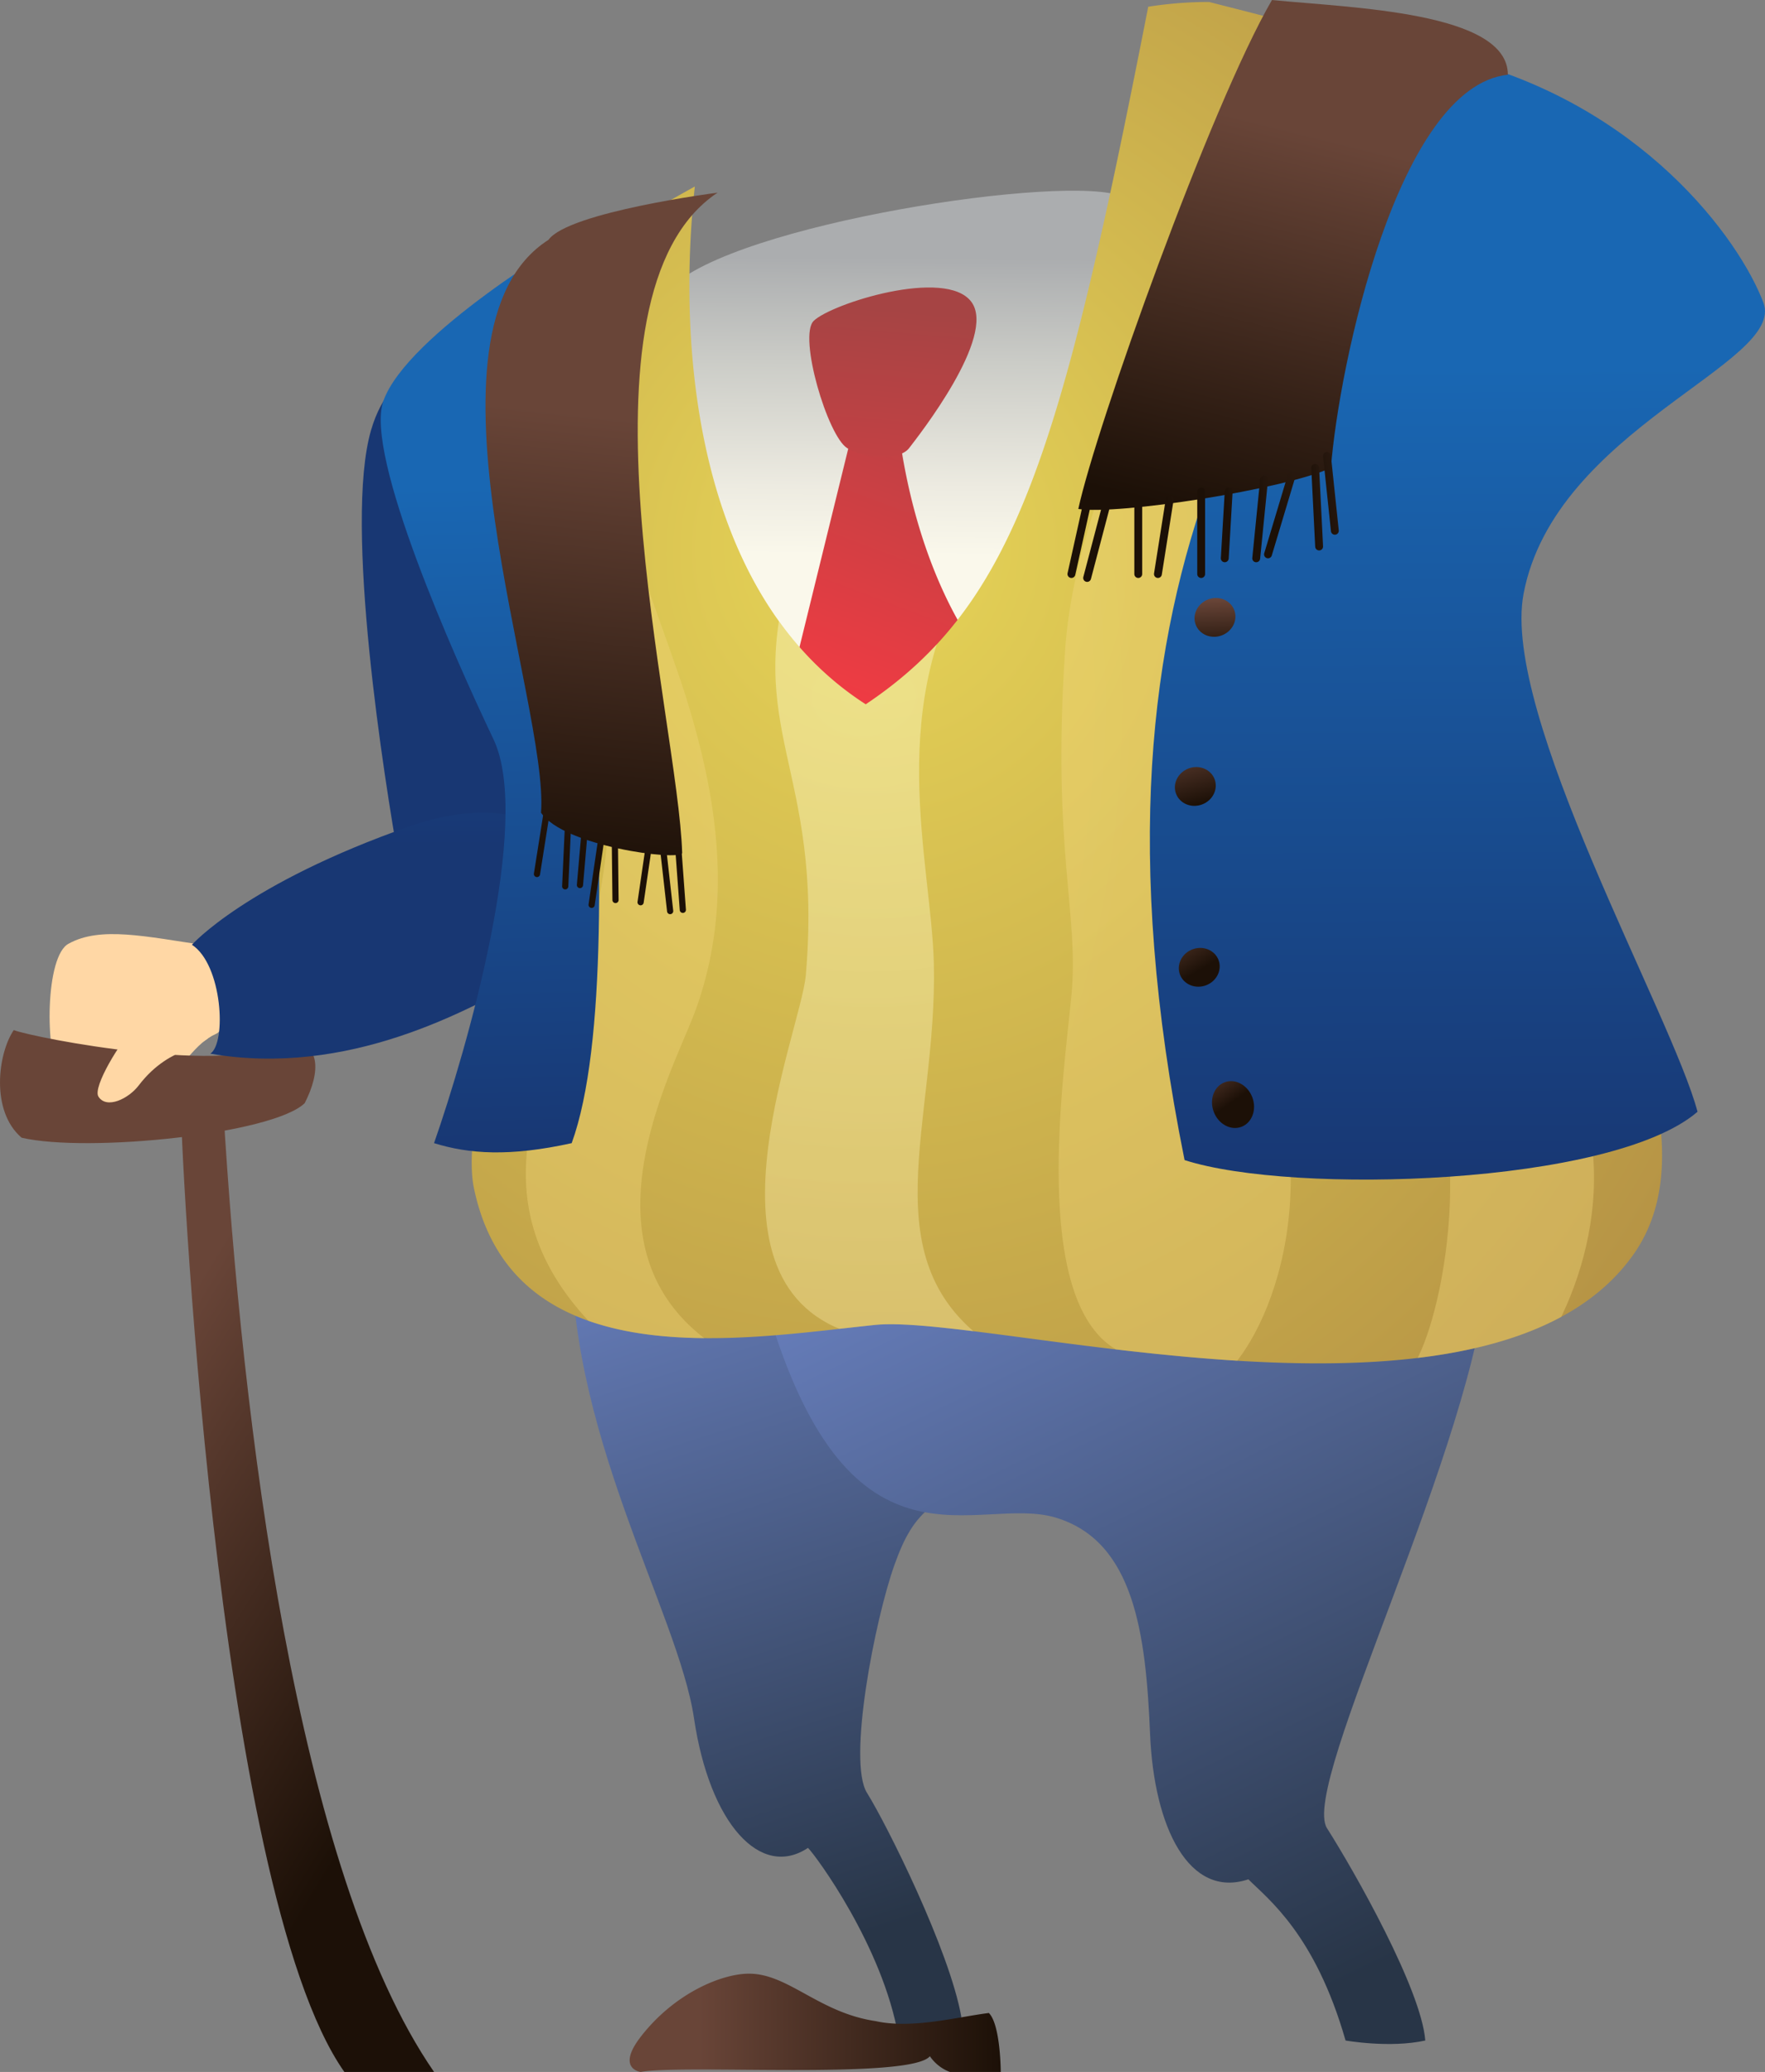 <svg xmlns="http://www.w3.org/2000/svg" xmlns:xlink="http://www.w3.org/1999/xlink" width="350.144" height="411.062" viewBox="0 0 350.144 411.062">
  <rect x="0" y="0" width="350.144" height="411.062" fill="#808080" stroke="none"/>
  <defs>
    <linearGradient id="linear-gradient" x1="-148.426" y1="140.959" x2="-148.295" y2="142.215" gradientUnits="objectBoundingBox">
      <stop offset="0.641" stop-color="#ffd7a5"/>
      <stop offset="1" stop-color="#faa96c"/>
    </linearGradient>
    <linearGradient id="linear-gradient-2" x1="0.207" y1="-0.113" x2="0.595" y2="0.79" gradientUnits="objectBoundingBox">
      <stop offset="0.219" stop-color="#694538"/>
      <stop offset="1" stop-color="#1c1007"/>
    </linearGradient>
    <linearGradient id="linear-gradient-3" x1="0.474" y1="-0.233" x2="0.786" y2="7.518" xlink:href="#linear-gradient-2"/>
    <linearGradient id="linear-gradient-4" x1="-215.42" y1="186.275" x2="-215.347" y2="187.205" xlink:href="#linear-gradient"/>
    <linearGradient id="linear-gradient-5" x1="9.944" y1="-2.817" x2="9.932" y2="-1.96" gradientUnits="objectBoundingBox">
      <stop offset="0.219" stop-color="#1967b3"/>
      <stop offset="1" stop-color="#183773"/>
    </linearGradient>
    <linearGradient id="linear-gradient-6" x1="0.511" y1="-1.769" x2="0.501" y2="0.25" xlink:href="#linear-gradient-5"/>
    <linearGradient id="linear-gradient-7" x1="0.456" y1="-0.088" x2="0.623" y2="0.88" gradientUnits="objectBoundingBox">
      <stop offset="0" stop-color="#6d85c7"/>
      <stop offset="1" stop-color="#283547"/>
    </linearGradient>
    <linearGradient id="linear-gradient-8" x1="0" y1="0.5" x2="1" y2="0.5" xlink:href="#linear-gradient-2"/>
    <linearGradient id="linear-gradient-9" x1="0.401" y1="-0.186" x2="0.859" y2="0.894" xlink:href="#linear-gradient-7"/>
    <linearGradient id="linear-gradient-11" x1="0.495" y1="0.928" x2="0.501" y2="0.146" gradientUnits="objectBoundingBox">
      <stop offset="0.334" stop-color="#faf8eb"/>
      <stop offset="0.486" stop-color="#edebe1"/>
      <stop offset="0.766" stop-color="#cbccc7"/>
      <stop offset="1" stop-color="#abadaf"/>
    </linearGradient>
    <linearGradient id="linear-gradient-12" x1="0.463" y1="0.848" x2="0.708" y2="-0.371" gradientUnits="objectBoundingBox">
      <stop offset="0" stop-color="#f13b43"/>
      <stop offset="1" stop-color="#a64444"/>
    </linearGradient>
    <linearGradient id="linear-gradient-13" x1="0.25" y1="2.543" x2="0.52" y2="0.056" xlink:href="#linear-gradient-12"/>
    <radialGradient id="radial-gradient" cx="0.355" cy="0.492" fy="0.354" r="0.846" gradientTransform="translate(-0.003) scale(1.007 1)" gradientUnits="objectBoundingBox">
      <stop offset="0" stop-color="#e7d557"/>
      <stop offset="1" stop-color="#ab8541"/>
    </radialGradient>
    <clipPath id="clip-path">
      <path id="Path_4942" data-name="Path 4942" d="M772.32,424.356c-25.739-42.121-79.561-54.211-106.861-61.232a77.441,77.441,0,0,0-12.064.948c-17.275,88.153-26.247,118.458-56.043,138.4-34-21.884-37.39-71.332-33.9-102.737-29.367,16.276-53.7,33.448-59.456,41,2.341,13.26,11.7,47.579,27.3,75.659,1.561,17.161-14.88,66.313-11.7,81.9,7.8,38.219,53.77,29.968,79.561,27.3,22.621-2.339,122.3,26.146,150.54-14.039,20.28-28.86-20.28-82.681-25.74-107.641S739.56,444.637,772.32,424.356Z" transform="translate(-503.998 -363.123)" fill="none"/>
    </clipPath>
    <radialGradient id="radial-gradient-2" cx="0.522" cy="0.184" r="1.38" gradientTransform="translate(-1.228) scale(3.457 1)" gradientUnits="objectBoundingBox">
      <stop offset="0" stop-color="#ffffd7"/>
      <stop offset="1" stop-color="#f1d579"/>
    </radialGradient>
    <radialGradient id="radial-gradient-3" cx="-0.384" cy="0.512" r="0.79" gradientTransform="translate(-1.021) scale(3.041 1)" xlink:href="#radial-gradient-2"/>
    <radialGradient id="radial-gradient-4" cx="-1.135" cy="0.447" r="0.896" gradientTransform="translate(-1.064) scale(3.129 1)" xlink:href="#radial-gradient-2"/>
    <radialGradient id="radial-gradient-5" cx="1.545" cy="0.424" r="0.961" gradientTransform="translate(-1.495) scale(3.99 1)" xlink:href="#radial-gradient-2"/>
    <linearGradient id="linear-gradient-14" x1="0.499" y1="0.067" x2="0.502" y2="0.995" xlink:href="#linear-gradient-5"/>
    <linearGradient id="linear-gradient-15" x1="0.608" y1="0.051" x2="0.407" y2="1.024" xlink:href="#linear-gradient-2"/>
    <linearGradient id="linear-gradient-16" x1="4.493" y1="-6.384" x2="0.835" y2="-0.077" xlink:href="#linear-gradient-2"/>
    <linearGradient id="linear-gradient-17" x1="3.916" y1="-6.043" x2="0.78" y2="-0.037" xlink:href="#linear-gradient-2"/>
    <linearGradient id="linear-gradient-18" x1="12.31" y1="-6.638" x2="1.327" y2="0" xlink:href="#linear-gradient-2"/>
    <linearGradient id="linear-gradient-19" x1="5.15" y1="-5.859" x2="0.759" y2="0.146" xlink:href="#linear-gradient-2"/>
    <linearGradient id="linear-gradient-20" x1="11.906" y1="-5.194" x2="0.922" y2="0.289" xlink:href="#linear-gradient-2"/>
    <linearGradient id="linear-gradient-21" x1="7.924" y1="-6.234" x2="0.605" y2="0.405" xlink:href="#linear-gradient-2"/>
    <linearGradient id="linear-gradient-22" x1="5.943" y1="-5.184" x2="0.453" y2="0.549" xlink:href="#linear-gradient-2"/>
    <linearGradient id="linear-gradient-23" x1="3.182" y1="-5.101" x2="0.437" y2="0.632" xlink:href="#linear-gradient-2"/>
    <linearGradient id="linear-gradient-24" x1="7.447" y1="-4.941" x2="0.126" y2="0.793" xlink:href="#linear-gradient-2"/>
    <linearGradient id="linear-gradient-25" x1="5.537" y1="-5.009" x2="0.046" y2="0.997" xlink:href="#linear-gradient-2"/>
    <linearGradient id="linear-gradient-26" x1="0.497" y1="0.067" x2="0.504" y2="0.995" xlink:href="#linear-gradient-5"/>
    <linearGradient id="linear-gradient-27" x1="1.503" y1="-8.964" x2="0.534" y2="0.175" xlink:href="#linear-gradient-2"/>
    <linearGradient id="linear-gradient-28" x1="1.301" y1="-8.461" x2="0.527" y2="0.196" xlink:href="#linear-gradient-2"/>
    <linearGradient id="linear-gradient-29" x1="1.248" y1="-9.673" x2="0.52" y2="0.227" xlink:href="#linear-gradient-2"/>
    <linearGradient id="linear-gradient-30" x1="1.991" y1="-8.435" x2="0.527" y2="0.341" xlink:href="#linear-gradient-2"/>
    <linearGradient id="linear-gradient-31" x1="1.159" y1="-7.868" x2="0.515" y2="0.312" xlink:href="#linear-gradient-2"/>
    <linearGradient id="linear-gradient-32" x1="1.435" y1="-9.317" x2="0.499" y2="0.507" xlink:href="#linear-gradient-2"/>
    <linearGradient id="linear-gradient-33" x1="1.606" y1="-7.886" x2="0.493" y2="0.554" xlink:href="#linear-gradient-2"/>
    <linearGradient id="linear-gradient-34" x1="1.099" y1="-7.502" x2="0.482" y2="0.734" xlink:href="#linear-gradient-2"/>
    <linearGradient id="linear-gradient-35" x1="0.501" y1="0.137" x2="0.458" y2="1.006" xlink:href="#linear-gradient-2"/>
    <linearGradient id="linear-gradient-36" x1="0.197" y1="-0.871" x2="0.489" y2="0.451" xlink:href="#linear-gradient-2"/>
    <linearGradient id="linear-gradient-37" x1="0.766" y1="-0.323" x2="0.215" y2="1.382" xlink:href="#linear-gradient-2"/>
    <linearGradient id="linear-gradient-38" x1="0.706" y1="-1.267" x2="0.446" y2="0.961" xlink:href="#linear-gradient-2"/>
    <linearGradient id="linear-gradient-39" x1="0.156" y1="-1.38" x2="0.513" y2="0.57" xlink:href="#linear-gradient-2"/>
  </defs>
  <g id="Group_13254" data-name="Group 13254" transform="translate(0 -91.512)">
    <path id="Path_4923" data-name="Path 4923" d="M494.766,474.006c-12.056-1.793-20.963-3.827-27.226-.368-4.68,2.339-4.811,21.654-1.689,26.695,3.314,6.127,12.306,9.577,18.5,3.457s8.234-10.393,12.383-12.24S494.766,474.006,494.766,474.006Z" transform="translate(-453.89 -194.924)" fill="url(#linear-gradient)"/>
    <g id="Group_13198" data-name="Group 13198" transform="translate(0 295.873)">
      <path id="Path_4924" data-name="Path 4924" d="M487.418,492.282c3.687,61.652,14.441,151.655,41.825,191.316H511.452c-25.808-36.611-32.745-189.66-32.4-191.316S487.418,492.282,487.418,492.282Z" transform="translate(-443.135 -476.898)" fill="url(#linear-gradient-2)"/>
      <path id="Path_4925" data-name="Path 4925" d="M460.681,482.942c-3.12,4.576-4.681,16.017,1.559,21.356,13.26,3.052,49.92-.763,56.16-6.864,3.12-6.1,3.447-12.379-3.737-12.291C504.2,492.182,464.581,484.467,460.681,482.942Z" transform="translate(-457.95 -482.942)" fill="url(#linear-gradient-3)"/>
    </g>
    <path id="Path_4926" data-name="Path 4926" d="M493.059,487.04c-1.9,5.471-8.932,3.248-15.612,11.99-1.958,2.564-6.329,4.739-7.955,2.179-1.219-1.92,4.491-11.089,6.918-13.477C476.018,477.86,490.075,466.881,493.059,487.04Z" transform="translate(-449.962 -192.137)" fill="url(#linear-gradient-4)"/>
    <g id="Group_13199" data-name="Group 13199" transform="translate(38.075 162.072)">
      <path id="Path_4927" data-name="Path 4927" d="M501.95,419.121c-5.436,18.641,2.62,69.275,5.621,86.151s33.32,23.217,44.911-8.176,18.995-48.353,8.653-68.472S510.23,390.724,501.95,419.121Z" transform="translate(-466.413 -404.344)" fill="url(#linear-gradient-5)"/>
      <path id="Path_4928" data-name="Path 4928" d="M480.316,483.807c6.05,3.951,6.9,19.448,3.655,21.61,27.3,4.681,50.943-8.483,63.516-15.464,23.671-13.146,8.609-41.067-23.9-29.674S480.316,483.807,480.316,483.807Z" transform="translate(-480.316 -366.935)" fill="url(#linear-gradient-6)"/>
    </g>
    <g id="Group_13200" data-name="Group 13200" transform="translate(113.414 336.434)">
      <path id="Path_4929" data-name="Path 4929" d="M613.569,553.569c-17.16,4.68-21.06,7.8-24.96,18.719s-9.359,39-5.459,45.242,16.38,31.2,18.719,44.46c-2.339,4.68-12.48,3.9-12.48,3.9-3.12-17.939-16.38-35.879-17.939-37.44-9.361,6.241-19.5-4.68-22.621-25.739s-25.74-57.72-24.18-95.941c25.739,8.58,79.561-9.094,88.92,45.373" transform="translate(-524.572 -506.768)" fill="url(#linear-gradient-7)"/>
      <path id="Path_4930" data-name="Path 4930" d="M604.943,612.408s-.017-9.359-2.356-11.7c-6.241.781-15.287,3.221-22.464,1.61-11.234-1.66-17.316-9.41-25.116-9.41-5.461,0-14.821,3.9-21.492,12.529-4.927,6.372,0,6.971,0,6.971,8.233-1.559,53.472,1.561,57.372-3.12a8.391,8.391,0,0,0,3.966,3.12Z" transform="translate(-519.829 -446.268)" fill="url(#linear-gradient-8)"/>
    </g>
    <g id="Group_13201" data-name="Group 13201" transform="translate(152.491 340.623)">
      <path id="Path_4931" data-name="Path 4931" d="M690.267,511.28c-2.339,35.1-37.44,102.96-31.98,111.539s18.721,31.98,19.5,42.121c-7.02,1.559-15.816,0-15.816,0-6.023-21.061-15.384-28.08-19.284-31.98-11.7,3.9-18.719-10.141-19.5-28.86-.822-19.732-3.12-38.221-18.721-42.9s-40.56,14.039-56.94-40.56C605.247,502.7,690.267,511.28,690.267,511.28Z" transform="translate(-547.527 -509.229)" fill="url(#linear-gradient-9)"/>
      <path id="Path_4932" data-name="Path 4932" d="M659.01,612.408s-.017-9.359-2.358-11.7c-6.239.781-15.287,3.221-22.462,1.61-11.234-1.66-17.316-9.41-25.116-9.41-5.461,0-14.821,3.9-21.492,12.529-4.927,6.372,0,6.971,0,6.971,8.231-1.559,53.472,1.561,57.373-3.12a8.391,8.391,0,0,0,3.965,3.12Z" transform="translate(-520.933 -450.457)" fill="url(#linear-gradient-8)"/>
    </g>
    <g id="Group_13226" data-name="Group 13226" transform="translate(75.531 91.512)">
      <path id="Path_4934" data-name="Path 4934" d="M627.733,386.284c14.194,6.082-9.359,102.96-49.92,109.2s-52.26-78.349-39.78-91.045S616.813,381.6,627.733,386.284Z" transform="translate(-480.573 -347.284)" fill="url(#linear-gradient-11)"/>
      <g id="Group_13202" data-name="Group 13202" transform="translate(82.42 57.034)">
        <path id="Path_4935" data-name="Path 4935" d="M561.655,414.4l-10.921,44.46,19.5,22.619L587.357,457.8s-12.443-14.538-16.343-44.959A42.6,42.6,0,0,0,561.655,414.4Z" transform="translate(-550.734 -384.851)" fill="url(#linear-gradient-12)"/>
        <path id="Path_4936" data-name="Path 4936" d="M553.131,403.027c-3.1,3.052,2.772,22.919,6.672,25.258s10.454,2.341,12.247,0,17.463-22.205,12.357-29.042S556.6,399.607,553.131,403.027Z" transform="translate(-549.662 -396.398)" fill="url(#linear-gradient-13)"/>
      </g>
      <path id="Path_4937" data-name="Path 4937" d="M772.32,424.356c-25.739-42.121-79.561-54.211-106.861-61.232a77.441,77.441,0,0,0-12.064.948c-17.275,88.153-26.247,118.458-56.043,138.4-34-21.884-37.39-71.332-33.9-102.737-29.367,16.276-53.7,33.448-59.456,41,2.341,13.26,11.7,47.579,27.3,75.659,1.561,17.161-14.88,66.313-11.7,81.9,7.8,38.219,53.77,29.968,79.561,27.3,22.621-2.339,122.3,26.146,150.54-14.039,20.28-28.86-20.28-82.681-25.74-107.641S739.56,444.637,772.32,424.356Z" transform="translate(-501.139 -362.735)" fill="url(#radial-gradient)"/>
      <g id="Group_13205" data-name="Group 13205" transform="translate(2.859 0.388)" opacity="0.4">
        <g id="Group_13204" data-name="Group 13204" clip-path="url(#clip-path)">
          <g id="Group_13203" data-name="Group 13203" transform="translate(9.835 -1.614)">
            <path id="Path_4938" data-name="Path 4938" d="M552.505,429.3c-10.141,33.168,6.239,40.189,2.69,81.529-1.006,11.712-23.739,63.96,11.746,71.761,13.249.78,25.549,1.992,25.549,1.992-25.164-16.812-11.125-44.111-11.9-76.091-.5-20.29-10.141-51.481,8.58-80.34C578.415,426.629,552.505,429.3,552.505,429.3Z" transform="translate(-483.559 -316.165)" fill="url(#radial-gradient-2)"/>
            <path id="Path_4939" data-name="Path 4939" d="M643.723,362.175C618.173,398.5,585.248,452.886,582.6,492.384s2.812,52.277,1.253,68.508-8.066,60.27,8.837,70.23c12.745,5.882,21.582,5.049,21.582,5.049,10.92-10.689,21.06-42.669,3.9-75.429-10.371-19.8-9.753-47.7-5.652-74.879,5.652-37.441,43.524-93.188,58.908-107.435C657.737,372.554,643.723,362.175,643.723,362.175Z" transform="translate(-459.526 -362.175)" fill="url(#radial-gradient-3)"/>
            <path id="Path_4940" data-name="Path 4940" d="M689.755,397.494c-8.347-11.412-16.331-16.32-16.331-16.32-37.373,39.084-63.113,82.765-60.774,119.425,1.74,27.244,8.58,31.2,19.5,56.94s1.1,62.8-4.132,65.328c25.425-2.736,27.881-5.616,27.881-5.616,9.79-16.031,16.811-43.331-2.542-68.507-15.842-20.61-22.767-43.464-21.208-59.065S640.5,437.13,689.755,397.494Z" transform="translate(-437.624 -348.831)" fill="url(#radial-gradient-4)"/>
            <path id="Path_4941" data-name="Path 4941" d="M530.361,388.51c0,23.475,21.931,77.477,27.346,94.936s10.093,40.08,1.513,62.7c-4.668,12.3-24.96,49.29,7.021,67.546a89.221,89.221,0,0,1-22.6-1.593c-33.557-29.292-10.156-57.372-5.476-78.432,4.569-20.563,7.8-35.1-5.459-61.62s-23.218-66.894-22.92-70.108S530.361,388.51,530.361,388.51Z" transform="translate(-509.775 -343.679)" fill="url(#radial-gradient-5)"/>
          </g>
        </g>
      </g>
      <path id="Path_4943" data-name="Path 4943" d="M713.67,418.257c-4.68-12.48-24.18-39.624-61.622-48.672C620.07,419.35,574.483,467.5,598.835,588.348c21.407,6.92,84.787,5.056,101.761-9.588-5.052-19.146-39.052-78.919-34.506-102.784C672.328,443.217,718.179,430.284,713.67,418.257Z" transform="translate(-439.369 -358.196)" fill="url(#linear-gradient-14)"/>
      <path id="Path_4944" data-name="Path 4944" d="M622.027,362.9c15.849,1.561,46.8,2.341,46.8,14.821-21.839,2.341-33.54,57.72-35.1,78-9.359,4.29-42.119,9.361-50.117,8.149C587.123,447.568,609.811,383.955,622.027,362.9Z" transform="translate(-445.225 -362.895)" fill="url(#linear-gradient-15)"/>
      <g id="Group_13216" data-name="Group 13216" transform="translate(136.239 89.7)">
        <g id="Group_13206" data-name="Group 13206" transform="translate(0 9.362)">
          <path id="Path_4945" data-name="Path 4945" d="M583.13,436.686a.841.841,0,0,1-.17-.019.781.781,0,0,1-.592-.931l3.12-14.039a.78.78,0,0,1,1.524.337l-3.12,14.041A.783.783,0,0,1,583.13,436.686Z" transform="translate(-582.349 -421.087)" fill="url(#linear-gradient-16)"/>
        </g>
        <g id="Group_13207" data-name="Group 13207" transform="translate(3.12 9.361)">
          <path id="Path_4946" data-name="Path 4946" d="M584.963,437.466a.8.8,0,0,1-.2-.026.781.781,0,0,1-.557-.953l3.9-14.821a.781.781,0,0,1,1.51.4l-3.9,14.819A.78.78,0,0,1,584.963,437.466Z" transform="translate(-584.182 -421.086)" fill="url(#linear-gradient-17)"/>
        </g>
        <g id="Group_13208" data-name="Group 13208" transform="translate(13.261 10.141)">
          <path id="Path_4947" data-name="Path 4947" d="M590.919,436.365a.78.78,0,0,1-.78-.78V422.324a.78.78,0,0,1,1.559,0v13.261A.78.78,0,0,1,590.919,436.365Z" transform="translate(-590.139 -421.544)" fill="url(#linear-gradient-18)"/>
        </g>
        <g id="Group_13209" data-name="Group 13209" transform="translate(17.16 8.58)">
          <path id="Path_4948" data-name="Path 4948" d="M593.212,437.008a.748.748,0,0,1-.123-.01.78.78,0,0,1-.65-.892l2.341-14.821a.78.78,0,1,1,1.541.243l-2.339,14.821A.781.781,0,0,1,593.212,437.008Z" transform="translate(-592.43 -420.627)" fill="url(#linear-gradient-19)"/>
        </g>
        <g id="Group_13210" data-name="Group 13210" transform="translate(25.741 7.02)">
          <path id="Path_4949" data-name="Path 4949" d="M598.25,437.652a.78.78,0,0,1-.78-.78V420.491a.78.78,0,0,1,1.559,0v16.382A.779.779,0,0,1,598.25,437.652Z" transform="translate(-597.47 -419.711)" fill="url(#linear-gradient-20)"/>
        </g>
        <g id="Group_13211" data-name="Group 13211" transform="translate(30.421 7.021)">
          <path id="Path_4950" data-name="Path 4950" d="M601,434.531l-.048,0a.78.78,0,0,1-.732-.824l.78-13.26a.78.78,0,0,1,1.558.09l-.78,13.261A.782.782,0,0,1,601,434.531Z" transform="translate(-600.219 -419.711)" fill="url(#linear-gradient-21)"/>
        </g>
        <g id="Group_13212" data-name="Group 13212" transform="translate(36.661 4.682)">
          <path id="Path_4951" data-name="Path 4951" d="M604.665,435.5c-.026,0-.051,0-.078,0a.78.78,0,0,1-.7-.855l1.559-15.6a.78.78,0,0,1,1.553.157l-1.559,15.6A.781.781,0,0,1,604.665,435.5Z" transform="translate(-603.885 -418.338)" fill="url(#linear-gradient-22)"/>
        </g>
        <g id="Group_13213" data-name="Group 13213" transform="translate(39.001 3.902)">
          <path id="Path_4952" data-name="Path 4952" d="M606.041,435.039a.792.792,0,0,1-.225-.034.78.78,0,0,1-.524-.97l4.681-15.6a.779.779,0,0,1,1.493.448l-4.68,15.6A.778.778,0,0,1,606.041,435.039Z" transform="translate(-605.259 -417.879)" fill="url(#linear-gradient-23)"/>
        </g>
        <g id="Group_13214" data-name="Group 13214" transform="translate(48.361 2.342)">
          <path id="Path_4953" data-name="Path 4953" d="M612.316,434.121a.78.78,0,0,1-.778-.74l-.78-15.6a.78.78,0,0,1,1.558-.078l.78,15.6a.78.78,0,0,1-.739.819Z" transform="translate(-610.757 -416.963)" fill="url(#linear-gradient-24)"/>
        </g>
        <g id="Group_13215" data-name="Group 13215" transform="translate(50.702)">
          <path id="Path_4954" data-name="Path 4954" d="M614.471,431.969a.781.781,0,0,1-.775-.7l-1.559-14.819a.78.78,0,1,1,1.551-.163l1.559,14.821a.779.779,0,0,1-.693.856A.7.7,0,0,1,614.471,431.969Z" transform="translate(-612.132 -415.587)" fill="url(#linear-gradient-25)"/>
        </g>
      </g>
      <path id="Path_4955" data-name="Path 4955" d="M540.2,390.565c-3.747,17.335,13.963,141.278,0,179.688-12.327,2.72-20.369,2.15-27.306,0,6.406-18.341,19.582-63.77,11.782-80.15s-25.62-56.371-21.839-67.081C507.518,409.762,540.2,390.565,540.2,390.565Z" transform="translate(-502.319 -343.461)" fill="url(#linear-gradient-26)"/>
      <g id="Group_13225" data-name="Group 13225" transform="translate(30.382 160.132)">
        <g id="Group_13217" data-name="Group 13217" transform="translate(28.106 8.48)">
          <path id="Path_4956" data-name="Path 4956" d="M538.029,474.442a.587.587,0,0,0,.134.005.612.612,0,0,0,.567-.655l-.829-11.281a.614.614,0,0,0-1.224.089l.829,11.281A.613.613,0,0,0,538.029,474.442Z" transform="translate(-536.676 -461.942)" fill="url(#linear-gradient-27)"/>
        </g>
        <g id="Group_13218" data-name="Group 13218" transform="translate(25.071 8.035)">
          <path id="Path_4957" data-name="Path 4957" d="M536.766,474.878a.608.608,0,0,0,.157,0,.614.614,0,0,0,.541-.679l-1.347-11.976a.614.614,0,0,0-1.221.138l1.348,11.976A.614.614,0,0,0,536.766,474.878Z" transform="translate(-534.893 -461.681)" fill="url(#linear-gradient-28)"/>
        </g>
        <g id="Group_13219" data-name="Group 13219" transform="translate(20.553 7.932)">
          <path id="Path_4958" data-name="Path 4958" d="M532.763,473.16a.614.614,0,0,0,.7-.519l1.51-10.318a.614.614,0,0,0-1.216-.179l-1.508,10.32A.613.613,0,0,0,532.763,473.16Z" transform="translate(-532.239 -461.62)" fill="url(#linear-gradient-29)"/>
        </g>
        <g id="Group_13220" data-name="Group 13220" transform="translate(15.448 6.008)">
          <path id="Path_4959" data-name="Path 4959" d="M529.9,473.51a.612.612,0,0,0,.7-.615l-.133-11.8a.614.614,0,0,0-1.227.014l.134,11.8A.613.613,0,0,0,529.9,473.51Z" transform="translate(-529.24 -460.49)" fill="url(#linear-gradient-30)"/>
        </g>
        <g id="Group_13221" data-name="Group 13221" transform="translate(10.841 6.019)">
          <path id="Path_4960" data-name="Path 4960" d="M527.058,474.464a.613.613,0,0,0,.7-.518l1.864-12.747a.613.613,0,1,0-1.214-.177l-1.864,12.747A.611.611,0,0,0,527.058,474.464Z" transform="translate(-526.534 -460.496)" fill="url(#linear-gradient-31)"/>
        </g>
        <g id="Group_13222" data-name="Group 13222" transform="translate(8.522 4.43)">
          <path id="Path_4961" data-name="Path 4961" d="M525.7,471.19l.036.005a.614.614,0,0,0,.664-.558l.9-10.408a.613.613,0,0,0-1.222-.106l-.9,10.408A.613.613,0,0,0,525.7,471.19Z" transform="translate(-525.172 -459.563)" fill="url(#linear-gradient-32)"/>
        </g>
        <g id="Group_13223" data-name="Group 13223" transform="translate(5.602 2.778)">
          <path id="Path_4962" data-name="Path 4962" d="M523.98,472.13a.378.378,0,0,0,.061.005.613.613,0,0,0,.642-.584l.562-12.318a.613.613,0,0,0-1.226-.056l-.562,12.318A.614.614,0,0,0,523.98,472.13Z" transform="translate(-523.457 -458.593)" fill="url(#linear-gradient-33)"/>
        </g>
        <g id="Group_13224" data-name="Group 13224">
          <path id="Path_4963" data-name="Path 4963" d="M520.513,470.778a.624.624,0,0,0,.17.055.613.613,0,0,0,.7-.511l2-12.652a.614.614,0,0,0-1.212-.192l-2,12.652A.613.613,0,0,0,520.513,470.778Z" transform="translate(-520.166 -456.961)" fill="url(#linear-gradient-34)"/>
        </g>
      </g>
      <path id="Path_4964" data-name="Path 4964" d="M560.564,385.347s-29.551,3.817-33.54,9.36c-28.08,17.941.165,92.361-1.478,113.65,4.515,6.7,27.217,9.591,28,8.03C552.764,489.868,530.145,405.627,560.564,385.347Z" transform="translate(-493.745 -347.126)" fill="url(#linear-gradient-35)"/>
      <ellipse id="Ellipse_256" data-name="Ellipse 256" cx="4.089" cy="4.721" rx="4.089" ry="4.721" transform="translate(163.585 216.167) rotate(-20.702)" fill="url(#linear-gradient-36)"/>
      <ellipse id="Ellipse_257" data-name="Ellipse 257" cx="4.089" cy="3.814" rx="4.089" ry="3.814" transform="translate(160.327 120.365) rotate(-20.702)" fill="url(#linear-gradient-37)"/>
      <ellipse id="Ellipse_258" data-name="Ellipse 258" cx="4.089" cy="3.814" rx="4.089" ry="3.814" transform="translate(156.427 153.905) rotate(-20.702)" fill="url(#linear-gradient-38)"/>
      <ellipse id="Ellipse_259" data-name="Ellipse 259" cx="4.089" cy="3.814" rx="4.089" ry="3.814" transform="translate(157.207 189.785) rotate(-20.702)" fill="url(#linear-gradient-39)"/>
    </g>
  </g>
</svg>
